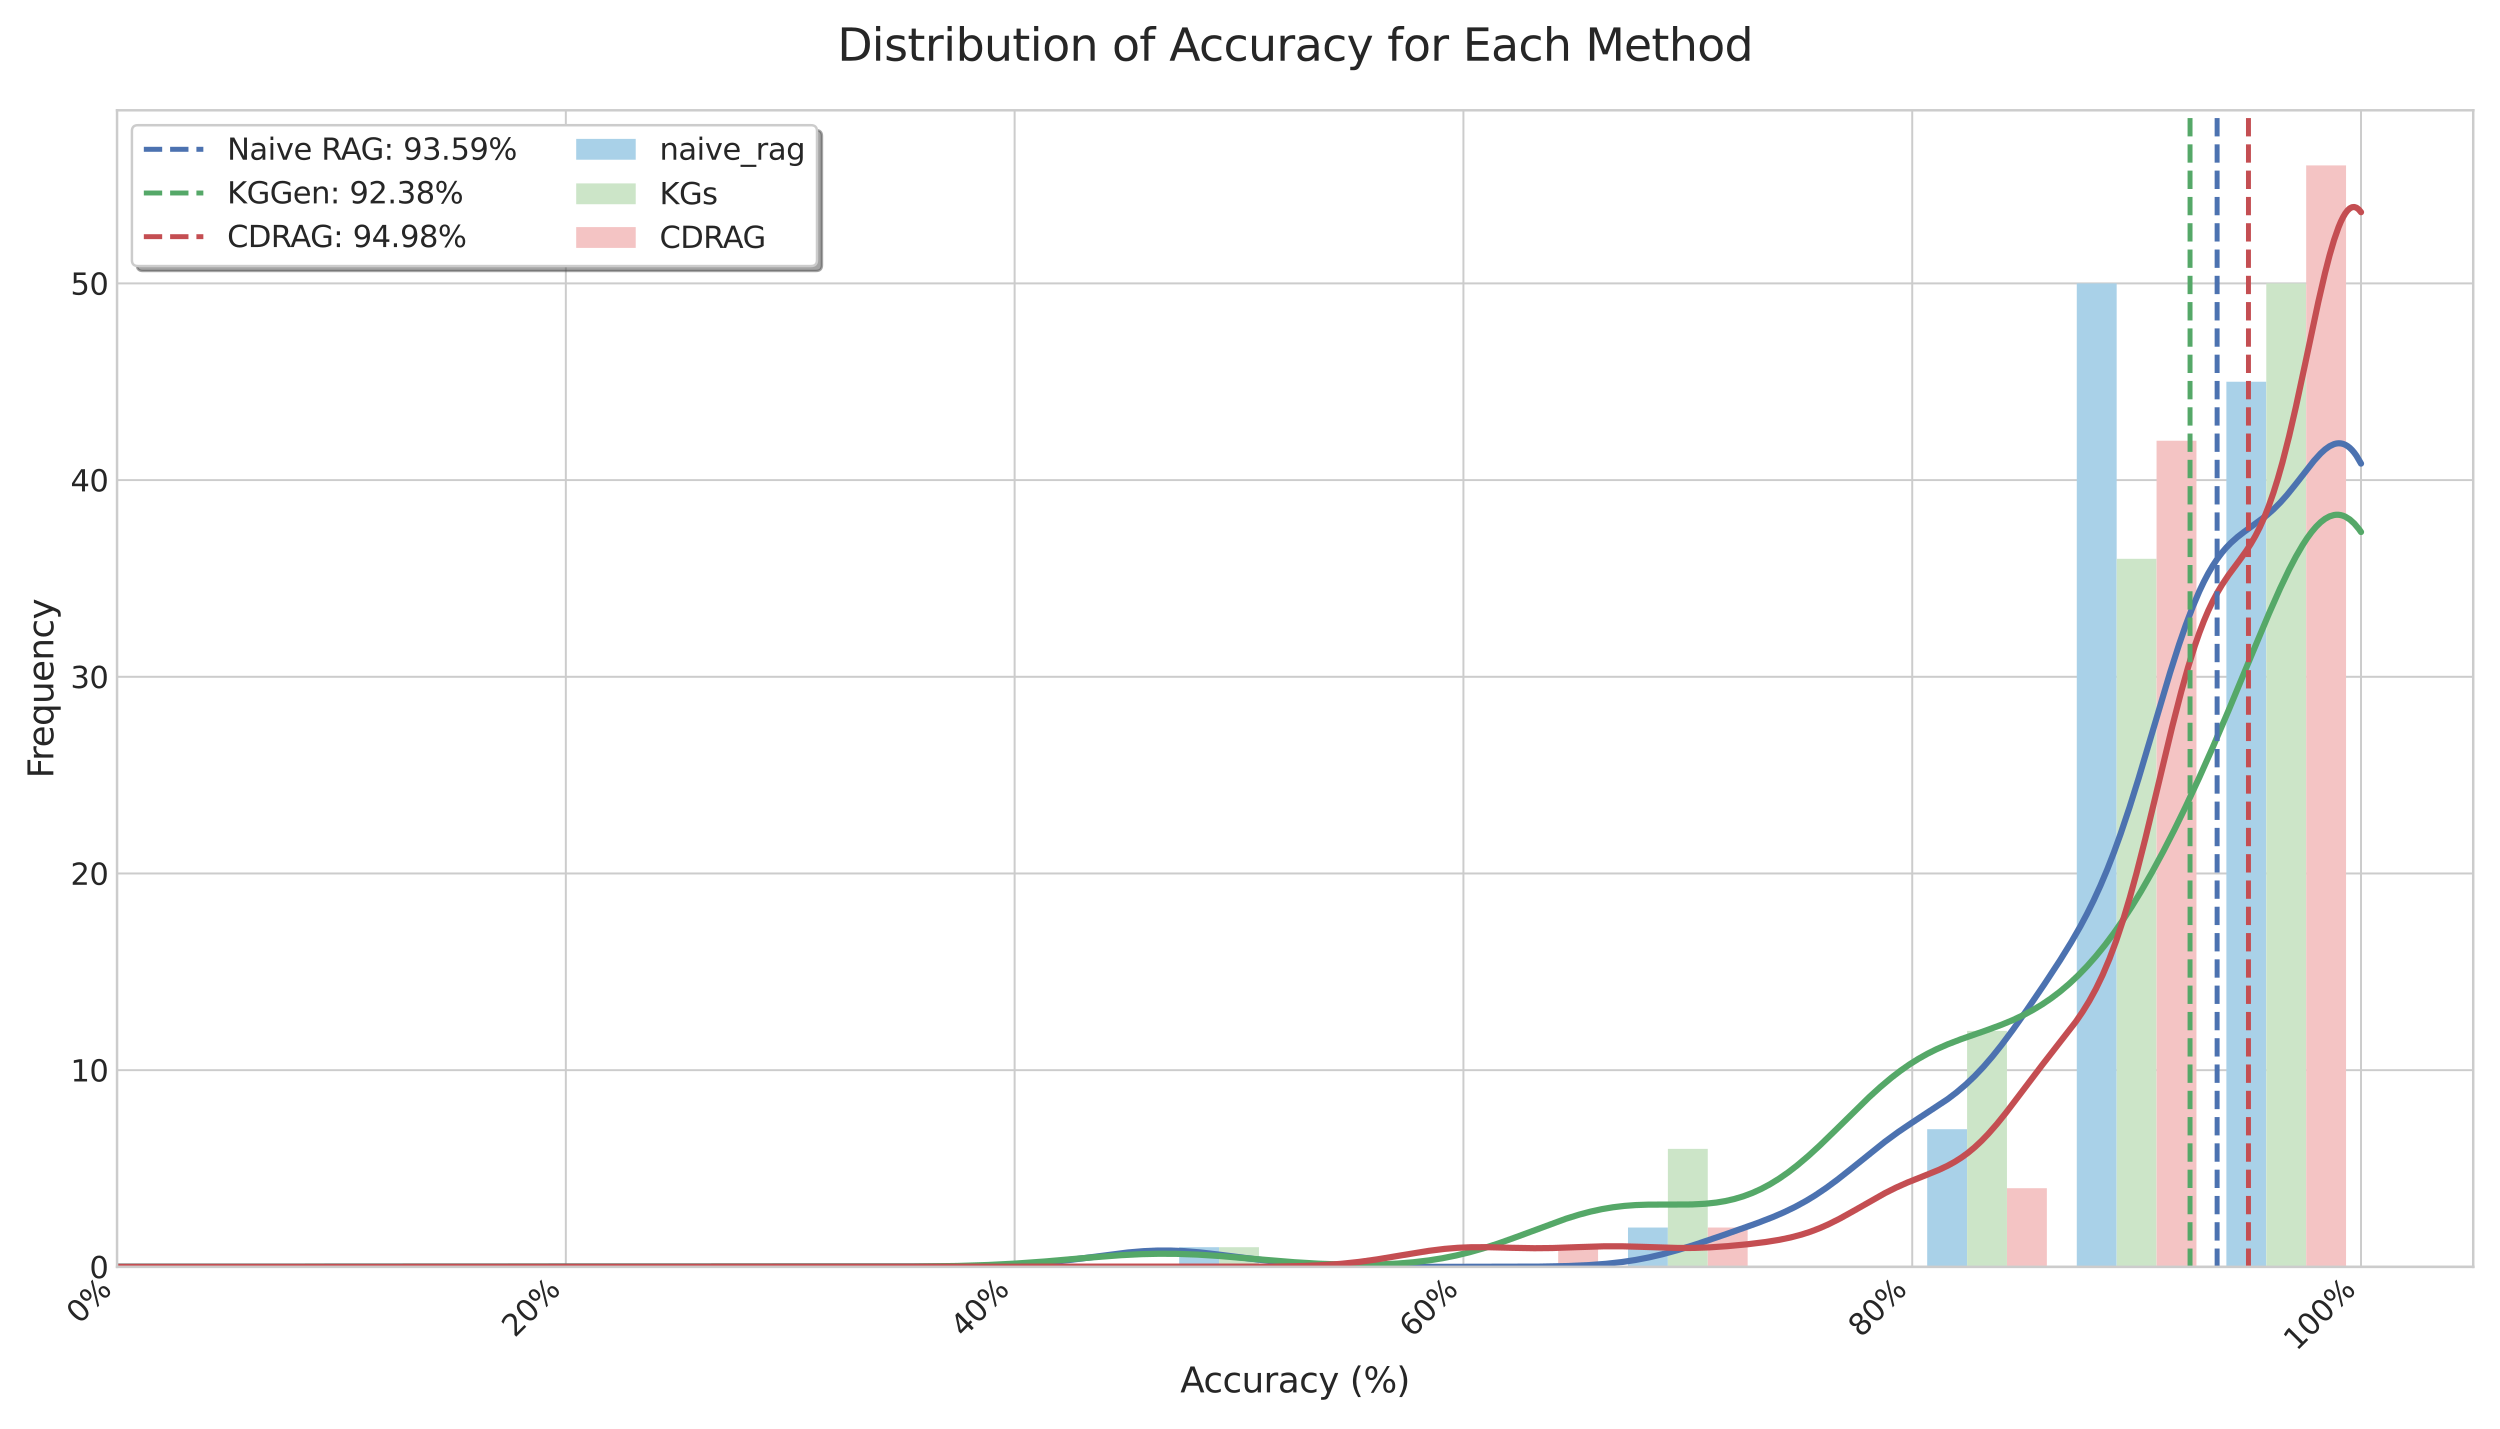 <?xml version="1.0" encoding="utf-8" standalone="no"?>
<!DOCTYPE svg PUBLIC "-//W3C//DTD SVG 1.1//EN"
  "http://www.w3.org/Graphics/SVG/1.1/DTD/svg11.dtd">
<svg xmlns:xlink="http://www.w3.org/1999/xlink" width="1008pt" height="576pt" viewBox="0 0 1008 576" xmlns="http://www.w3.org/2000/svg" version="1.1">
 <defs>
  <style type="text/css">*{stroke-linejoin: round; stroke-linecap: butt}</style>
 </defs>
 <g id="figure_1">
  <g id="patch_1">
   <path d="M 0 576 
L 1008 576 
L 1008 0 
L 0 0 
z
" style="fill: #ffffff"/>
  </g>
  <g id="axes_1">
   <g id="patch_2">
    <path d="M 47.19 510.8 
L 997.2 510.8 
L 997.2 44.48 
L 47.19 44.48 
z
" style="fill: #ffffff"/>
   </g>
   <g id="matplotlib.axis_1">
    <g id="xtick_1">
     <g id="line2d_1">
      <path d="M 47.19 510.8 
L 47.19 44.48 
" clip-path="url(#pfc19454ee9)" style="fill: none; stroke: #cccccc; stroke-width: 0.8; stroke-linecap: round"/>
     </g>
     <g id="line2d_2"/>
     <g id="text_1">
      <!-- 0% -->
      <g style="fill: #262626" transform="translate(31.964 534.209) rotate(-45) scale(0.12 -0.12)">
       <defs>
        <path id="DejaVuSans-30" d="M 2034 4250 
Q 1547 4250 1301 3770 
Q 1056 3291 1056 2328 
Q 1056 1369 1301 889 
Q 1547 409 2034 409 
Q 2525 409 2770 889 
Q 3016 1369 3016 2328 
Q 3016 3291 2770 3770 
Q 2525 4250 2034 4250 
z
M 2034 4750 
Q 2819 4750 3233 4129 
Q 3647 3509 3647 2328 
Q 3647 1150 3233 529 
Q 2819 -91 2034 -91 
Q 1250 -91 836 529 
Q 422 1150 422 2328 
Q 422 3509 836 4129 
Q 1250 4750 2034 4750 
z
" transform="scale(0.016)"/>
        <path id="DejaVuSans-25" d="M 4653 2053 
Q 4381 2053 4226 1822 
Q 4072 1591 4072 1178 
Q 4072 772 4226 539 
Q 4381 306 4653 306 
Q 4919 306 5073 539 
Q 5228 772 5228 1178 
Q 5228 1588 5073 1820 
Q 4919 2053 4653 2053 
z
M 4653 2450 
Q 5147 2450 5437 2106 
Q 5728 1763 5728 1178 
Q 5728 594 5436 251 
Q 5144 -91 4653 -91 
Q 4153 -91 3862 251 
Q 3572 594 3572 1178 
Q 3572 1766 3864 2108 
Q 4156 2450 4653 2450 
z
M 1428 4353 
Q 1159 4353 1004 4120 
Q 850 3888 850 3481 
Q 850 3069 1003 2837 
Q 1156 2606 1428 2606 
Q 1700 2606 1854 2837 
Q 2009 3069 2009 3481 
Q 2009 3884 1853 4118 
Q 1697 4353 1428 4353 
z
M 4250 4750 
L 4750 4750 
L 1831 -91 
L 1331 -91 
L 4250 4750 
z
M 1428 4750 
Q 1922 4750 2215 4408 
Q 2509 4066 2509 3481 
Q 2509 2891 2217 2550 
Q 1925 2209 1428 2209 
Q 931 2209 642 2551 
Q 353 2894 353 3481 
Q 353 4063 643 4406 
Q 934 4750 1428 4750 
z
" transform="scale(0.016)"/>
       </defs>
       <use xlink:href="#DejaVuSans-30"/>
       <use xlink:href="#DejaVuSans-25" transform="translate(63.623 0)"/>
      </g>
     </g>
    </g>
    <g id="xtick_2">
     <g id="line2d_3">
      <path d="M 228.144 510.8 
L 228.144 44.48 
" clip-path="url(#pfc19454ee9)" style="fill: none; stroke: #cccccc; stroke-width: 0.8; stroke-linecap: round"/>
     </g>
     <g id="line2d_4"/>
     <g id="text_2">
      <!-- 20% -->
      <g style="fill: #262626" transform="translate(207.52 539.607) rotate(-45) scale(0.12 -0.12)">
       <defs>
        <path id="DejaVuSans-32" d="M 1228 531 
L 3431 531 
L 3431 0 
L 469 0 
L 469 531 
Q 828 903 1448 1529 
Q 2069 2156 2228 2338 
Q 2531 2678 2651 2914 
Q 2772 3150 2772 3378 
Q 2772 3750 2511 3984 
Q 2250 4219 1831 4219 
Q 1534 4219 1204 4116 
Q 875 4013 500 3803 
L 500 4441 
Q 881 4594 1212 4672 
Q 1544 4750 1819 4750 
Q 2544 4750 2975 4387 
Q 3406 4025 3406 3419 
Q 3406 3131 3298 2873 
Q 3191 2616 2906 2266 
Q 2828 2175 2409 1742 
Q 1991 1309 1228 531 
z
" transform="scale(0.016)"/>
       </defs>
       <use xlink:href="#DejaVuSans-32"/>
       <use xlink:href="#DejaVuSans-30" transform="translate(63.623 0)"/>
       <use xlink:href="#DejaVuSans-25" transform="translate(127.246 0)"/>
      </g>
     </g>
    </g>
    <g id="xtick_3">
     <g id="line2d_5">
      <path d="M 409.099 510.8 
L 409.099 44.48 
" clip-path="url(#pfc19454ee9)" style="fill: none; stroke: #cccccc; stroke-width: 0.8; stroke-linecap: round"/>
     </g>
     <g id="line2d_6"/>
     <g id="text_3">
      <!-- 40% -->
      <g style="fill: #262626" transform="translate(388.474 539.607) rotate(-45) scale(0.12 -0.12)">
       <defs>
        <path id="DejaVuSans-34" d="M 2419 4116 
L 825 1625 
L 2419 1625 
L 2419 4116 
z
M 2253 4666 
L 3047 4666 
L 3047 1625 
L 3713 1625 
L 3713 1100 
L 3047 1100 
L 3047 0 
L 2419 0 
L 2419 1100 
L 313 1100 
L 313 1709 
L 2253 4666 
z
" transform="scale(0.016)"/>
       </defs>
       <use xlink:href="#DejaVuSans-34"/>
       <use xlink:href="#DejaVuSans-30" transform="translate(63.623 0)"/>
       <use xlink:href="#DejaVuSans-25" transform="translate(127.246 0)"/>
      </g>
     </g>
    </g>
    <g id="xtick_4">
     <g id="line2d_7">
      <path d="M 590.053 510.8 
L 590.053 44.48 
" clip-path="url(#pfc19454ee9)" style="fill: none; stroke: #cccccc; stroke-width: 0.8; stroke-linecap: round"/>
     </g>
     <g id="line2d_8"/>
     <g id="text_4">
      <!-- 60% -->
      <g style="fill: #262626" transform="translate(569.428 539.607) rotate(-45) scale(0.12 -0.12)">
       <defs>
        <path id="DejaVuSans-36" d="M 2113 2584 
Q 1688 2584 1439 2293 
Q 1191 2003 1191 1497 
Q 1191 994 1439 701 
Q 1688 409 2113 409 
Q 2538 409 2786 701 
Q 3034 994 3034 1497 
Q 3034 2003 2786 2293 
Q 2538 2584 2113 2584 
z
M 3366 4563 
L 3366 3988 
Q 3128 4100 2886 4159 
Q 2644 4219 2406 4219 
Q 1781 4219 1451 3797 
Q 1122 3375 1075 2522 
Q 1259 2794 1537 2939 
Q 1816 3084 2150 3084 
Q 2853 3084 3261 2657 
Q 3669 2231 3669 1497 
Q 3669 778 3244 343 
Q 2819 -91 2113 -91 
Q 1303 -91 875 529 
Q 447 1150 447 2328 
Q 447 3434 972 4092 
Q 1497 4750 2381 4750 
Q 2619 4750 2861 4703 
Q 3103 4656 3366 4563 
z
" transform="scale(0.016)"/>
       </defs>
       <use xlink:href="#DejaVuSans-36"/>
       <use xlink:href="#DejaVuSans-30" transform="translate(63.623 0)"/>
       <use xlink:href="#DejaVuSans-25" transform="translate(127.246 0)"/>
      </g>
     </g>
    </g>
    <g id="xtick_5">
     <g id="line2d_9">
      <path d="M 771.007 510.8 
L 771.007 44.48 
" clip-path="url(#pfc19454ee9)" style="fill: none; stroke: #cccccc; stroke-width: 0.8; stroke-linecap: round"/>
     </g>
     <g id="line2d_10"/>
     <g id="text_5">
      <!-- 80% -->
      <g style="fill: #262626" transform="translate(750.383 539.607) rotate(-45) scale(0.12 -0.12)">
       <defs>
        <path id="DejaVuSans-38" d="M 2034 2216 
Q 1584 2216 1326 1975 
Q 1069 1734 1069 1313 
Q 1069 891 1326 650 
Q 1584 409 2034 409 
Q 2484 409 2743 651 
Q 3003 894 3003 1313 
Q 3003 1734 2745 1975 
Q 2488 2216 2034 2216 
z
M 1403 2484 
Q 997 2584 770 2862 
Q 544 3141 544 3541 
Q 544 4100 942 4425 
Q 1341 4750 2034 4750 
Q 2731 4750 3128 4425 
Q 3525 4100 3525 3541 
Q 3525 3141 3298 2862 
Q 3072 2584 2669 2484 
Q 3125 2378 3379 2068 
Q 3634 1759 3634 1313 
Q 3634 634 3220 271 
Q 2806 -91 2034 -91 
Q 1263 -91 848 271 
Q 434 634 434 1313 
Q 434 1759 690 2068 
Q 947 2378 1403 2484 
z
M 1172 3481 
Q 1172 3119 1398 2916 
Q 1625 2713 2034 2713 
Q 2441 2713 2670 2916 
Q 2900 3119 2900 3481 
Q 2900 3844 2670 4047 
Q 2441 4250 2034 4250 
Q 1625 4250 1398 4047 
Q 1172 3844 1172 3481 
z
" transform="scale(0.016)"/>
       </defs>
       <use xlink:href="#DejaVuSans-38"/>
       <use xlink:href="#DejaVuSans-30" transform="translate(63.623 0)"/>
       <use xlink:href="#DejaVuSans-25" transform="translate(127.246 0)"/>
      </g>
     </g>
    </g>
    <g id="xtick_6">
     <g id="line2d_11">
      <path d="M 951.961 510.8 
L 951.961 44.48 
" clip-path="url(#pfc19454ee9)" style="fill: none; stroke: #cccccc; stroke-width: 0.8; stroke-linecap: round"/>
     </g>
     <g id="line2d_12"/>
     <g id="text_6">
      <!-- 100% -->
      <g style="fill: #262626" transform="translate(925.938 545.006) rotate(-45) scale(0.12 -0.12)">
       <defs>
        <path id="DejaVuSans-31" d="M 794 531 
L 1825 531 
L 1825 4091 
L 703 3866 
L 703 4441 
L 1819 4666 
L 2450 4666 
L 2450 531 
L 3481 531 
L 3481 0 
L 794 0 
L 794 531 
z
" transform="scale(0.016)"/>
       </defs>
       <use xlink:href="#DejaVuSans-31"/>
       <use xlink:href="#DejaVuSans-30" transform="translate(63.623 0)"/>
       <use xlink:href="#DejaVuSans-30" transform="translate(127.246 0)"/>
       <use xlink:href="#DejaVuSans-25" transform="translate(190.869 0)"/>
      </g>
     </g>
    </g>
    <g id="text_7">
     <!-- Accuracy (%) -->
     <g style="fill: #262626" transform="translate(475.898 561.409) scale(0.14 -0.14)">
      <defs>
       <path id="DejaVuSans-41" d="M 2188 4044 
L 1331 1722 
L 3047 1722 
L 2188 4044 
z
M 1831 4666 
L 2547 4666 
L 4325 0 
L 3669 0 
L 3244 1197 
L 1141 1197 
L 716 0 
L 50 0 
L 1831 4666 
z
" transform="scale(0.016)"/>
       <path id="DejaVuSans-63" d="M 3122 3366 
L 3122 2828 
Q 2878 2963 2633 3030 
Q 2388 3097 2138 3097 
Q 1578 3097 1268 2742 
Q 959 2388 959 1747 
Q 959 1106 1268 751 
Q 1578 397 2138 397 
Q 2388 397 2633 464 
Q 2878 531 3122 666 
L 3122 134 
Q 2881 22 2623 -34 
Q 2366 -91 2075 -91 
Q 1284 -91 818 406 
Q 353 903 353 1747 
Q 353 2603 823 3093 
Q 1294 3584 2113 3584 
Q 2378 3584 2631 3529 
Q 2884 3475 3122 3366 
z
" transform="scale(0.016)"/>
       <path id="DejaVuSans-75" d="M 544 1381 
L 544 3500 
L 1119 3500 
L 1119 1403 
Q 1119 906 1312 657 
Q 1506 409 1894 409 
Q 2359 409 2629 706 
Q 2900 1003 2900 1516 
L 2900 3500 
L 3475 3500 
L 3475 0 
L 2900 0 
L 2900 538 
Q 2691 219 2414 64 
Q 2138 -91 1772 -91 
Q 1169 -91 856 284 
Q 544 659 544 1381 
z
M 1991 3584 
L 1991 3584 
z
" transform="scale(0.016)"/>
       <path id="DejaVuSans-72" d="M 2631 2963 
Q 2534 3019 2420 3045 
Q 2306 3072 2169 3072 
Q 1681 3072 1420 2755 
Q 1159 2438 1159 1844 
L 1159 0 
L 581 0 
L 581 3500 
L 1159 3500 
L 1159 2956 
Q 1341 3275 1631 3429 
Q 1922 3584 2338 3584 
Q 2397 3584 2469 3576 
Q 2541 3569 2628 3553 
L 2631 2963 
z
" transform="scale(0.016)"/>
       <path id="DejaVuSans-61" d="M 2194 1759 
Q 1497 1759 1228 1600 
Q 959 1441 959 1056 
Q 959 750 1161 570 
Q 1363 391 1709 391 
Q 2188 391 2477 730 
Q 2766 1069 2766 1631 
L 2766 1759 
L 2194 1759 
z
M 3341 1997 
L 3341 0 
L 2766 0 
L 2766 531 
Q 2569 213 2275 61 
Q 1981 -91 1556 -91 
Q 1019 -91 701 211 
Q 384 513 384 1019 
Q 384 1609 779 1909 
Q 1175 2209 1959 2209 
L 2766 2209 
L 2766 2266 
Q 2766 2663 2505 2880 
Q 2244 3097 1772 3097 
Q 1472 3097 1187 3025 
Q 903 2953 641 2809 
L 641 3341 
Q 956 3463 1253 3523 
Q 1550 3584 1831 3584 
Q 2591 3584 2966 3190 
Q 3341 2797 3341 1997 
z
" transform="scale(0.016)"/>
       <path id="DejaVuSans-79" d="M 2059 -325 
Q 1816 -950 1584 -1140 
Q 1353 -1331 966 -1331 
L 506 -1331 
L 506 -850 
L 844 -850 
Q 1081 -850 1212 -737 
Q 1344 -625 1503 -206 
L 1606 56 
L 191 3500 
L 800 3500 
L 1894 763 
L 2988 3500 
L 3597 3500 
L 2059 -325 
z
" transform="scale(0.016)"/>
       <path id="DejaVuSans-20" transform="scale(0.016)"/>
       <path id="DejaVuSans-28" d="M 1984 4856 
Q 1566 4138 1362 3434 
Q 1159 2731 1159 2009 
Q 1159 1288 1364 580 
Q 1569 -128 1984 -844 
L 1484 -844 
Q 1016 -109 783 600 
Q 550 1309 550 2009 
Q 550 2706 781 3412 
Q 1013 4119 1484 4856 
L 1984 4856 
z
" transform="scale(0.016)"/>
       <path id="DejaVuSans-29" d="M 513 4856 
L 1013 4856 
Q 1481 4119 1714 3412 
Q 1947 2706 1947 2009 
Q 1947 1309 1714 600 
Q 1481 -109 1013 -844 
L 513 -844 
Q 928 -128 1133 580 
Q 1338 1288 1338 2009 
Q 1338 2731 1133 3434 
Q 928 4138 513 4856 
z
" transform="scale(0.016)"/>
      </defs>
      <use xlink:href="#DejaVuSans-41"/>
      <use xlink:href="#DejaVuSans-63" transform="translate(66.658 0)"/>
      <use xlink:href="#DejaVuSans-63" transform="translate(121.639 0)"/>
      <use xlink:href="#DejaVuSans-75" transform="translate(176.619 0)"/>
      <use xlink:href="#DejaVuSans-72" transform="translate(239.998 0)"/>
      <use xlink:href="#DejaVuSans-61" transform="translate(281.111 0)"/>
      <use xlink:href="#DejaVuSans-63" transform="translate(342.391 0)"/>
      <use xlink:href="#DejaVuSans-79" transform="translate(397.371 0)"/>
      <use xlink:href="#DejaVuSans-20" transform="translate(456.551 0)"/>
      <use xlink:href="#DejaVuSans-28" transform="translate(488.338 0)"/>
      <use xlink:href="#DejaVuSans-25" transform="translate(527.352 0)"/>
      <use xlink:href="#DejaVuSans-29" transform="translate(622.371 0)"/>
     </g>
    </g>
   </g>
   <g id="matplotlib.axis_2">
    <g id="ytick_1">
     <g id="line2d_13">
      <path d="M 47.19 510.8 
L 997.2 510.8 
" clip-path="url(#pfc19454ee9)" style="fill: none; stroke: #cccccc; stroke-width: 0.8; stroke-linecap: round"/>
     </g>
     <g id="line2d_14"/>
     <g id="text_8">
      <!-- 0 -->
      <g style="fill: #262626" transform="translate(36.055 515.359) scale(0.12 -0.12)">
       <use xlink:href="#DejaVuSans-30"/>
      </g>
     </g>
    </g>
    <g id="ytick_2">
     <g id="line2d_15">
      <path d="M 47.19 431.494 
L 997.2 431.494 
" clip-path="url(#pfc19454ee9)" style="fill: none; stroke: #cccccc; stroke-width: 0.8; stroke-linecap: round"/>
     </g>
     <g id="line2d_16"/>
     <g id="text_9">
      <!-- 10 -->
      <g style="fill: #262626" transform="translate(28.42 436.053) scale(0.12 -0.12)">
       <use xlink:href="#DejaVuSans-31"/>
       <use xlink:href="#DejaVuSans-30" transform="translate(63.623 0)"/>
      </g>
     </g>
    </g>
    <g id="ytick_3">
     <g id="line2d_17">
      <path d="M 47.19 352.188 
L 997.2 352.188 
" clip-path="url(#pfc19454ee9)" style="fill: none; stroke: #cccccc; stroke-width: 0.8; stroke-linecap: round"/>
     </g>
     <g id="line2d_18"/>
     <g id="text_10">
      <!-- 20 -->
      <g style="fill: #262626" transform="translate(28.42 356.747) scale(0.12 -0.12)">
       <use xlink:href="#DejaVuSans-32"/>
       <use xlink:href="#DejaVuSans-30" transform="translate(63.623 0)"/>
      </g>
     </g>
    </g>
    <g id="ytick_4">
     <g id="line2d_19">
      <path d="M 47.19 272.882 
L 997.2 272.882 
" clip-path="url(#pfc19454ee9)" style="fill: none; stroke: #cccccc; stroke-width: 0.8; stroke-linecap: round"/>
     </g>
     <g id="line2d_20"/>
     <g id="text_11">
      <!-- 30 -->
      <g style="fill: #262626" transform="translate(28.42 277.441) scale(0.12 -0.12)">
       <defs>
        <path id="DejaVuSans-33" d="M 2597 2516 
Q 3050 2419 3304 2112 
Q 3559 1806 3559 1356 
Q 3559 666 3084 287 
Q 2609 -91 1734 -91 
Q 1441 -91 1130 -33 
Q 819 25 488 141 
L 488 750 
Q 750 597 1062 519 
Q 1375 441 1716 441 
Q 2309 441 2620 675 
Q 2931 909 2931 1356 
Q 2931 1769 2642 2001 
Q 2353 2234 1838 2234 
L 1294 2234 
L 1294 2753 
L 1863 2753 
Q 2328 2753 2575 2939 
Q 2822 3125 2822 3475 
Q 2822 3834 2567 4026 
Q 2313 4219 1838 4219 
Q 1578 4219 1281 4162 
Q 984 4106 628 3988 
L 628 4550 
Q 988 4650 1302 4700 
Q 1616 4750 1894 4750 
Q 2613 4750 3031 4423 
Q 3450 4097 3450 3541 
Q 3450 3153 3228 2886 
Q 3006 2619 2597 2516 
z
" transform="scale(0.016)"/>
       </defs>
       <use xlink:href="#DejaVuSans-33"/>
       <use xlink:href="#DejaVuSans-30" transform="translate(63.623 0)"/>
      </g>
     </g>
    </g>
    <g id="ytick_5">
     <g id="line2d_21">
      <path d="M 47.19 193.576 
L 997.2 193.576 
" clip-path="url(#pfc19454ee9)" style="fill: none; stroke: #cccccc; stroke-width: 0.8; stroke-linecap: round"/>
     </g>
     <g id="line2d_22"/>
     <g id="text_12">
      <!-- 40 -->
      <g style="fill: #262626" transform="translate(28.42 198.135) scale(0.12 -0.12)">
       <use xlink:href="#DejaVuSans-34"/>
       <use xlink:href="#DejaVuSans-30" transform="translate(63.623 0)"/>
      </g>
     </g>
    </g>
    <g id="ytick_6">
     <g id="line2d_23">
      <path d="M 47.19 114.269 
L 997.2 114.269 
" clip-path="url(#pfc19454ee9)" style="fill: none; stroke: #cccccc; stroke-width: 0.8; stroke-linecap: round"/>
     </g>
     <g id="line2d_24"/>
     <g id="text_13">
      <!-- 50 -->
      <g style="fill: #262626" transform="translate(28.42 118.828) scale(0.12 -0.12)">
       <defs>
        <path id="DejaVuSans-35" d="M 691 4666 
L 3169 4666 
L 3169 4134 
L 1269 4134 
L 1269 2991 
Q 1406 3038 1543 3061 
Q 1681 3084 1819 3084 
Q 2600 3084 3056 2656 
Q 3513 2228 3513 1497 
Q 3513 744 3044 326 
Q 2575 -91 1722 -91 
Q 1428 -91 1123 -41 
Q 819 9 494 109 
L 494 744 
Q 775 591 1075 516 
Q 1375 441 1709 441 
Q 2250 441 2565 725 
Q 2881 1009 2881 1497 
Q 2881 1984 2565 2268 
Q 2250 2553 1709 2553 
Q 1456 2553 1204 2497 
Q 953 2441 691 2322 
L 691 4666 
z
" transform="scale(0.016)"/>
       </defs>
       <use xlink:href="#DejaVuSans-35"/>
       <use xlink:href="#DejaVuSans-30" transform="translate(63.623 0)"/>
      </g>
     </g>
    </g>
    <g id="text_14">
     <!-- Frequency -->
     <g style="fill: #262626" transform="translate(21.508 313.802) rotate(-90) scale(0.14 -0.14)">
      <defs>
       <path id="DejaVuSans-46" d="M 628 4666 
L 3309 4666 
L 3309 4134 
L 1259 4134 
L 1259 2759 
L 3109 2759 
L 3109 2228 
L 1259 2228 
L 1259 0 
L 628 0 
L 628 4666 
z
" transform="scale(0.016)"/>
       <path id="DejaVuSans-65" d="M 3597 1894 
L 3597 1613 
L 953 1613 
Q 991 1019 1311 708 
Q 1631 397 2203 397 
Q 2534 397 2845 478 
Q 3156 559 3463 722 
L 3463 178 
Q 3153 47 2828 -22 
Q 2503 -91 2169 -91 
Q 1331 -91 842 396 
Q 353 884 353 1716 
Q 353 2575 817 3079 
Q 1281 3584 2069 3584 
Q 2775 3584 3186 3129 
Q 3597 2675 3597 1894 
z
M 3022 2063 
Q 3016 2534 2758 2815 
Q 2500 3097 2075 3097 
Q 1594 3097 1305 2825 
Q 1016 2553 972 2059 
L 3022 2063 
z
" transform="scale(0.016)"/>
       <path id="DejaVuSans-71" d="M 947 1747 
Q 947 1113 1208 752 
Q 1469 391 1925 391 
Q 2381 391 2643 752 
Q 2906 1113 2906 1747 
Q 2906 2381 2643 2742 
Q 2381 3103 1925 3103 
Q 1469 3103 1208 2742 
Q 947 2381 947 1747 
z
M 2906 525 
Q 2725 213 2448 61 
Q 2172 -91 1784 -91 
Q 1150 -91 751 415 
Q 353 922 353 1747 
Q 353 2572 751 3078 
Q 1150 3584 1784 3584 
Q 2172 3584 2448 3432 
Q 2725 3281 2906 2969 
L 2906 3500 
L 3481 3500 
L 3481 -1331 
L 2906 -1331 
L 2906 525 
z
" transform="scale(0.016)"/>
       <path id="DejaVuSans-6e" d="M 3513 2113 
L 3513 0 
L 2938 0 
L 2938 2094 
Q 2938 2591 2744 2837 
Q 2550 3084 2163 3084 
Q 1697 3084 1428 2787 
Q 1159 2491 1159 1978 
L 1159 0 
L 581 0 
L 581 3500 
L 1159 3500 
L 1159 2956 
Q 1366 3272 1645 3428 
Q 1925 3584 2291 3584 
Q 2894 3584 3203 3211 
Q 3513 2838 3513 2113 
z
" transform="scale(0.016)"/>
      </defs>
      <use xlink:href="#DejaVuSans-46"/>
      <use xlink:href="#DejaVuSans-72" transform="translate(50.27 0)"/>
      <use xlink:href="#DejaVuSans-65" transform="translate(89.133 0)"/>
      <use xlink:href="#DejaVuSans-71" transform="translate(150.656 0)"/>
      <use xlink:href="#DejaVuSans-75" transform="translate(214.133 0)"/>
      <use xlink:href="#DejaVuSans-65" transform="translate(277.512 0)"/>
      <use xlink:href="#DejaVuSans-6e" transform="translate(339.035 0)"/>
      <use xlink:href="#DejaVuSans-63" transform="translate(402.414 0)"/>
      <use xlink:href="#DejaVuSans-79" transform="translate(457.395 0)"/>
     </g>
    </g>
   </g>
   <g id="patch_3">
    <path d="M 53.222 510.8 
L 69.307 510.8 
L 69.307 510.8 
L 53.222 510.8 
z
" clip-path="url(#pfc19454ee9)" style="fill: #a9d1e8"/>
   </g>
   <g id="patch_4">
    <path d="M 113.54 510.8 
L 129.625 510.8 
L 129.625 510.8 
L 113.54 510.8 
z
" clip-path="url(#pfc19454ee9)" style="fill: #a9d1e8"/>
   </g>
   <g id="patch_5">
    <path d="M 173.858 510.8 
L 189.943 510.8 
L 189.943 510.8 
L 173.858 510.8 
z
" clip-path="url(#pfc19454ee9)" style="fill: #a9d1e8"/>
   </g>
   <g id="patch_6">
    <path d="M 234.176 510.8 
L 250.261 510.8 
L 250.261 510.8 
L 234.176 510.8 
z
" clip-path="url(#pfc19454ee9)" style="fill: #a9d1e8"/>
   </g>
   <g id="patch_7">
    <path d="M 294.494 510.8 
L 310.579 510.8 
L 310.579 510.8 
L 294.494 510.8 
z
" clip-path="url(#pfc19454ee9)" style="fill: #a9d1e8"/>
   </g>
   <g id="patch_8">
    <path d="M 354.812 510.8 
L 370.897 510.8 
L 370.897 510.8 
L 354.812 510.8 
z
" clip-path="url(#pfc19454ee9)" style="fill: #a9d1e8"/>
   </g>
   <g id="patch_9">
    <path d="M 415.13 510.8 
L 431.215 510.8 
L 431.215 510.8 
L 415.13 510.8 
z
" clip-path="url(#pfc19454ee9)" style="fill: #a9d1e8"/>
   </g>
   <g id="patch_10">
    <path d="M 475.448 510.8 
L 491.533 510.8 
L 491.533 502.87 
L 475.448 502.87 
z
" clip-path="url(#pfc19454ee9)" style="fill: #a9d1e8"/>
   </g>
   <g id="patch_11">
    <path d="M 535.767 510.8 
L 551.851 510.8 
L 551.851 510.8 
L 535.767 510.8 
z
" clip-path="url(#pfc19454ee9)" style="fill: #a9d1e8"/>
   </g>
   <g id="patch_12">
    <path d="M 596.085 510.8 
L 612.169 510.8 
L 612.169 510.8 
L 596.085 510.8 
z
" clip-path="url(#pfc19454ee9)" style="fill: #a9d1e8"/>
   </g>
   <g id="patch_13">
    <path d="M 656.403 510.8 
L 672.488 510.8 
L 672.488 494.939 
L 656.403 494.939 
z
" clip-path="url(#pfc19454ee9)" style="fill: #a9d1e8"/>
   </g>
   <g id="patch_14">
    <path d="M 716.721 510.8 
L 732.806 510.8 
L 732.806 510.8 
L 716.721 510.8 
z
" clip-path="url(#pfc19454ee9)" style="fill: #a9d1e8"/>
   </g>
   <g id="patch_15">
    <path d="M 777.039 510.8 
L 793.124 510.8 
L 793.124 455.286 
L 777.039 455.286 
z
" clip-path="url(#pfc19454ee9)" style="fill: #a9d1e8"/>
   </g>
   <g id="patch_16">
    <path d="M 837.357 510.8 
L 853.442 510.8 
L 853.442 114.269 
L 837.357 114.269 
z
" clip-path="url(#pfc19454ee9)" style="fill: #a9d1e8"/>
   </g>
   <g id="patch_17">
    <path d="M 897.675 510.8 
L 913.76 510.8 
L 913.76 153.922 
L 897.675 153.922 
z
" clip-path="url(#pfc19454ee9)" style="fill: #a9d1e8"/>
   </g>
   <g id="patch_18">
    <path d="M 69.307 510.8 
L 85.391 510.8 
L 85.391 510.8 
L 69.307 510.8 
z
" clip-path="url(#pfc19454ee9)" style="fill: #cce5c8"/>
   </g>
   <g id="patch_19">
    <path d="M 129.625 510.8 
L 145.71 510.8 
L 145.71 510.8 
L 129.625 510.8 
z
" clip-path="url(#pfc19454ee9)" style="fill: #cce5c8"/>
   </g>
   <g id="patch_20">
    <path d="M 189.943 510.8 
L 206.028 510.8 
L 206.028 510.8 
L 189.943 510.8 
z
" clip-path="url(#pfc19454ee9)" style="fill: #cce5c8"/>
   </g>
   <g id="patch_21">
    <path d="M 250.261 510.8 
L 266.346 510.8 
L 266.346 510.8 
L 250.261 510.8 
z
" clip-path="url(#pfc19454ee9)" style="fill: #cce5c8"/>
   </g>
   <g id="patch_22">
    <path d="M 310.579 510.8 
L 326.664 510.8 
L 326.664 510.8 
L 310.579 510.8 
z
" clip-path="url(#pfc19454ee9)" style="fill: #cce5c8"/>
   </g>
   <g id="patch_23">
    <path d="M 370.897 510.8 
L 386.982 510.8 
L 386.982 510.8 
L 370.897 510.8 
z
" clip-path="url(#pfc19454ee9)" style="fill: #cce5c8"/>
   </g>
   <g id="patch_24">
    <path d="M 431.215 510.8 
L 447.3 510.8 
L 447.3 510.8 
L 431.215 510.8 
z
" clip-path="url(#pfc19454ee9)" style="fill: #cce5c8"/>
   </g>
   <g id="patch_25">
    <path d="M 491.533 510.8 
L 507.618 510.8 
L 507.618 502.87 
L 491.533 502.87 
z
" clip-path="url(#pfc19454ee9)" style="fill: #cce5c8"/>
   </g>
   <g id="patch_26">
    <path d="M 551.851 510.8 
L 567.936 510.8 
L 567.936 510.8 
L 551.851 510.8 
z
" clip-path="url(#pfc19454ee9)" style="fill: #cce5c8"/>
   </g>
   <g id="patch_27">
    <path d="M 612.169 510.8 
L 628.254 510.8 
L 628.254 510.8 
L 612.169 510.8 
z
" clip-path="url(#pfc19454ee9)" style="fill: #cce5c8"/>
   </g>
   <g id="patch_28">
    <path d="M 672.488 510.8 
L 688.572 510.8 
L 688.572 463.216 
L 672.488 463.216 
z
" clip-path="url(#pfc19454ee9)" style="fill: #cce5c8"/>
   </g>
   <g id="patch_29">
    <path d="M 732.806 510.8 
L 748.891 510.8 
L 748.891 510.8 
L 732.806 510.8 
z
" clip-path="url(#pfc19454ee9)" style="fill: #cce5c8"/>
   </g>
   <g id="patch_30">
    <path d="M 793.124 510.8 
L 809.209 510.8 
L 809.209 415.633 
L 793.124 415.633 
z
" clip-path="url(#pfc19454ee9)" style="fill: #cce5c8"/>
   </g>
   <g id="patch_31">
    <path d="M 853.442 510.8 
L 869.527 510.8 
L 869.527 225.298 
L 853.442 225.298 
z
" clip-path="url(#pfc19454ee9)" style="fill: #cce5c8"/>
   </g>
   <g id="patch_32">
    <path d="M 913.76 510.8 
L 929.845 510.8 
L 929.845 114.269 
L 913.76 114.269 
z
" clip-path="url(#pfc19454ee9)" style="fill: #cce5c8"/>
   </g>
   <g id="patch_33">
    <path d="M 85.391 510.8 
L 101.476 510.8 
L 101.476 510.8 
L 85.391 510.8 
z
" clip-path="url(#pfc19454ee9)" style="fill: #f4c4c4"/>
   </g>
   <g id="patch_34">
    <path d="M 145.71 510.8 
L 161.794 510.8 
L 161.794 510.8 
L 145.71 510.8 
z
" clip-path="url(#pfc19454ee9)" style="fill: #f4c4c4"/>
   </g>
   <g id="patch_35">
    <path d="M 206.028 510.8 
L 222.112 510.8 
L 222.112 510.8 
L 206.028 510.8 
z
" clip-path="url(#pfc19454ee9)" style="fill: #f4c4c4"/>
   </g>
   <g id="patch_36">
    <path d="M 266.346 510.8 
L 282.431 510.8 
L 282.431 510.8 
L 266.346 510.8 
z
" clip-path="url(#pfc19454ee9)" style="fill: #f4c4c4"/>
   </g>
   <g id="patch_37">
    <path d="M 326.664 510.8 
L 342.749 510.8 
L 342.749 510.8 
L 326.664 510.8 
z
" clip-path="url(#pfc19454ee9)" style="fill: #f4c4c4"/>
   </g>
   <g id="patch_38">
    <path d="M 386.982 510.8 
L 403.067 510.8 
L 403.067 510.8 
L 386.982 510.8 
z
" clip-path="url(#pfc19454ee9)" style="fill: #f4c4c4"/>
   </g>
   <g id="patch_39">
    <path d="M 447.3 510.8 
L 463.385 510.8 
L 463.385 510.8 
L 447.3 510.8 
z
" clip-path="url(#pfc19454ee9)" style="fill: #f4c4c4"/>
   </g>
   <g id="patch_40">
    <path d="M 507.618 510.8 
L 523.703 510.8 
L 523.703 510.8 
L 507.618 510.8 
z
" clip-path="url(#pfc19454ee9)" style="fill: #f4c4c4"/>
   </g>
   <g id="patch_41">
    <path d="M 567.936 510.8 
L 584.021 510.8 
L 584.021 510.8 
L 567.936 510.8 
z
" clip-path="url(#pfc19454ee9)" style="fill: #f4c4c4"/>
   </g>
   <g id="patch_42">
    <path d="M 628.254 510.8 
L 644.339 510.8 
L 644.339 502.87 
L 628.254 502.87 
z
" clip-path="url(#pfc19454ee9)" style="fill: #f4c4c4"/>
   </g>
   <g id="patch_43">
    <path d="M 688.572 510.8 
L 704.657 510.8 
L 704.657 494.939 
L 688.572 494.939 
z
" clip-path="url(#pfc19454ee9)" style="fill: #f4c4c4"/>
   </g>
   <g id="patch_44">
    <path d="M 748.891 510.8 
L 764.975 510.8 
L 764.975 510.8 
L 748.891 510.8 
z
" clip-path="url(#pfc19454ee9)" style="fill: #f4c4c4"/>
   </g>
   <g id="patch_45">
    <path d="M 809.209 510.8 
L 825.293 510.8 
L 825.293 479.078 
L 809.209 479.078 
z
" clip-path="url(#pfc19454ee9)" style="fill: #f4c4c4"/>
   </g>
   <g id="patch_46">
    <path d="M 869.527 510.8 
L 885.612 510.8 
L 885.612 177.714 
L 869.527 177.714 
z
" clip-path="url(#pfc19454ee9)" style="fill: #f4c4c4"/>
   </g>
   <g id="patch_47">
    <path d="M 929.845 510.8 
L 945.93 510.8 
L 945.93 66.686 
L 929.845 66.686 
z
" clip-path="url(#pfc19454ee9)" style="fill: #f4c4c4"/>
   </g>
   <g id="line2d_25">
    <path d="M 47.19 510.8 
L 385.913 510.698 
L 399.498 510.446 
L 409.461 510.032 
L 417.612 509.476 
L 425.763 508.691 
L 434.82 507.578 
L 454.745 505.001 
L 461.084 504.472 
L 466.519 504.235 
L 471.953 504.226 
L 477.387 504.446 
L 483.726 504.959 
L 490.972 505.798 
L 517.236 509.115 
L 525.388 509.784 
L 533.539 510.234 
L 543.501 510.551 
L 557.086 510.733 
L 582.445 510.796 
L 620.484 510.698 
L 632.257 510.465 
L 640.409 510.108 
L 647.654 509.565 
L 653.994 508.851 
L 659.428 508.025 
L 664.862 506.978 
L 670.296 505.709 
L 676.636 503.969 
L 683.881 501.709 
L 694.749 498.026 
L 708.334 493.221 
L 714.674 490.773 
L 719.202 488.83 
L 723.731 486.651 
L 728.259 484.18 
L 731.882 481.97 
L 736.41 478.915 
L 740.939 475.569 
L 746.373 471.274 
L 759.958 460.38 
L 765.392 456.399 
L 770.826 452.719 
L 785.317 443.163 
L 788.94 440.399 
L 792.562 437.324 
L 796.185 433.884 
L 799.808 430.056 
L 803.43 425.848 
L 807.053 421.296 
L 811.581 415.215 
L 817.016 407.521 
L 824.261 396.878 
L 830.601 387.212 
L 835.129 379.887 
L 838.752 373.579 
L 841.469 368.482 
L 844.186 362.995 
L 846.903 357.058 
L 849.62 350.622 
L 852.337 343.657 
L 855.054 336.158 
L 858.677 325.37 
L 862.299 313.81 
L 867.733 295.541 
L 874.979 271.185 
L 878.602 259.846 
L 881.319 251.995 
L 884.036 244.833 
L 886.753 238.441 
L 888.564 234.631 
L 890.375 231.185 
L 892.187 228.098 
L 893.998 225.355 
L 895.809 222.934 
L 897.621 220.804 
L 899.432 218.931 
L 902.149 216.509 
L 904.866 214.415 
L 913.923 207.782 
L 916.64 205.391 
L 919.357 202.673 
L 922.074 199.623 
L 925.697 195.131 
L 932.942 185.844 
L 935.659 182.855 
L 937.471 181.204 
L 939.282 179.916 
L 941.093 179.066 
L 941.999 178.83 
L 942.905 178.73 
L 943.81 178.775 
L 944.716 178.975 
L 945.622 179.336 
L 946.527 179.865 
L 947.433 180.57 
L 948.339 181.457 
L 949.244 182.531 
L 950.15 183.796 
L 951.961 186.919 
L 951.961 186.919 
" clip-path="url(#pfc19454ee9)" style="fill: none; stroke: #4c72b0; stroke-width: 2.5; stroke-linecap: round"/>
   </g>
   <g id="line2d_26">
    <path d="M 47.19 510.8 
L 368.705 510.694 
L 385.913 510.439 
L 398.593 510.034 
L 409.461 509.475 
L 421.235 508.636 
L 440.254 506.986 
L 452.028 506.088 
L 460.179 505.677 
L 467.424 505.513 
L 474.67 505.56 
L 482.821 505.856 
L 491.877 506.436 
L 505.463 507.58 
L 521.765 508.918 
L 531.727 509.517 
L 540.784 509.846 
L 548.935 509.933 
L 556.181 509.812 
L 563.426 509.47 
L 569.766 508.952 
L 576.105 508.195 
L 581.539 507.329 
L 586.974 506.244 
L 592.408 504.933 
L 597.842 503.399 
L 604.181 501.353 
L 611.427 498.753 
L 631.352 491.404 
L 636.786 489.719 
L 641.314 488.519 
L 645.843 487.532 
L 650.371 486.769 
L 654.899 486.228 
L 659.428 485.889 
L 664.862 485.701 
L 673.013 485.686 
L 682.07 485.636 
L 687.504 485.358 
L 692.032 484.872 
L 695.655 484.268 
L 699.278 483.438 
L 702.9 482.358 
L 706.523 481.004 
L 710.146 479.362 
L 713.768 477.424 
L 717.391 475.19 
L 721.014 472.668 
L 724.636 469.875 
L 729.165 466.043 
L 733.693 461.899 
L 740.033 455.74 
L 753.618 442.394 
L 758.147 438.28 
L 762.675 434.478 
L 766.298 431.699 
L 769.92 429.17 
L 773.543 426.894 
L 777.166 424.862 
L 780.788 423.056 
L 785.317 421.067 
L 790.751 418.977 
L 800.713 415.501 
L 807.053 413.164 
L 811.581 411.281 
L 816.11 409.137 
L 819.733 407.189 
L 823.355 405.002 
L 826.978 402.549 
L 830.601 399.805 
L 834.223 396.748 
L 837.846 393.358 
L 841.469 389.619 
L 845.092 385.518 
L 848.714 381.047 
L 852.337 376.204 
L 855.96 370.99 
L 859.582 365.413 
L 863.205 359.484 
L 867.733 351.603 
L 872.262 343.228 
L 876.79 334.394 
L 881.319 325.13 
L 886.753 313.485 
L 892.187 301.308 
L 898.526 286.518 
L 907.583 264.714 
L 914.829 247.438 
L 919.357 237.217 
L 922.98 229.641 
L 925.697 224.444 
L 928.414 219.768 
L 930.225 216.988 
L 932.037 214.511 
L 933.848 212.367 
L 935.659 210.583 
L 937.471 209.185 
L 939.282 208.2 
L 941.093 207.651 
L 941.999 207.547 
L 942.905 207.56 
L 943.81 207.691 
L 944.716 207.944 
L 945.622 208.32 
L 947.433 209.446 
L 949.244 211.082 
L 951.056 213.234 
L 951.961 214.505 
L 951.961 214.505 
" clip-path="url(#pfc19454ee9)" style="fill: none; stroke: #55a868; stroke-width: 2.5; stroke-linecap: round"/>
   </g>
   <g id="line2d_27">
    <path d="M 47.19 510.8 
L 513.614 510.699 
L 525.388 510.458 
L 533.539 510.096 
L 540.784 509.565 
L 548.029 508.793 
L 555.275 507.779 
L 565.237 506.112 
L 576.105 504.338 
L 582.445 503.551 
L 587.879 503.104 
L 593.313 502.881 
L 599.653 502.865 
L 609.615 503.117 
L 618.672 503.282 
L 625.918 503.206 
L 635.88 502.851 
L 646.748 502.507 
L 653.994 502.503 
L 662.145 502.728 
L 676.636 503.186 
L 682.975 503.162 
L 689.315 502.933 
L 696.56 502.445 
L 704.712 501.671 
L 711.957 500.775 
L 717.391 499.898 
L 721.919 498.958 
L 726.448 497.762 
L 730.071 496.586 
L 733.693 495.197 
L 737.316 493.596 
L 741.844 491.324 
L 747.278 488.302 
L 759.958 481.104 
L 764.486 478.841 
L 769.015 476.822 
L 775.354 474.288 
L 781.694 471.716 
L 785.317 470.005 
L 788.034 468.516 
L 790.751 466.804 
L 793.468 464.835 
L 796.185 462.585 
L 798.902 460.049 
L 801.619 457.235 
L 805.242 453.091 
L 808.864 448.589 
L 814.299 441.437 
L 823.355 429.473 
L 836.94 411.997 
L 839.657 408.025 
L 842.374 403.627 
L 845.092 398.672 
L 847.809 393.036 
L 850.526 386.615 
L 853.243 379.337 
L 855.96 371.168 
L 858.677 362.122 
L 861.394 352.264 
L 865.016 338.071 
L 869.545 319.246 
L 875.885 292.806 
L 879.507 278.742 
L 882.224 269.098 
L 884.941 260.412 
L 886.753 255.203 
L 888.564 250.472 
L 890.375 246.213 
L 892.187 242.402 
L 893.998 239.002 
L 895.809 235.958 
L 898.526 231.905 
L 903.055 225.803 
L 905.772 221.997 
L 907.583 219.188 
L 909.395 216.051 
L 911.206 212.499 
L 913.017 208.457 
L 914.829 203.866 
L 916.64 198.687 
L 918.451 192.9 
L 920.263 186.508 
L 922.98 175.85 
L 925.697 164.09 
L 929.32 147.251 
L 934.754 121.694 
L 937.471 109.972 
L 939.282 102.95 
L 941.093 96.768 
L 942.905 91.591 
L 943.81 89.428 
L 944.716 87.574 
L 945.622 86.044 
L 946.527 84.855 
L 947.433 84.02 
L 948.339 83.552 
L 949.244 83.463 
L 950.15 83.762 
L 951.056 84.456 
L 951.961 85.553 
L 951.961 85.553 
" clip-path="url(#pfc19454ee9)" style="fill: none; stroke: #c44e52; stroke-width: 2.5; stroke-linecap: round"/>
   </g>
   <g id="line2d_28">
    <path d="M 893.941 510.8 
L 893.941 44.48 
" clip-path="url(#pfc19454ee9)" style="fill: none; stroke-dasharray: 7.4,3.2; stroke-dashoffset: 0; stroke: #4c72b0; stroke-width: 2"/>
   </g>
   <g id="line2d_29">
    <path d="M 883.026 510.8 
L 883.026 44.48 
" clip-path="url(#pfc19454ee9)" style="fill: none; stroke-dasharray: 7.4,3.2; stroke-dashoffset: 0; stroke: #55a868; stroke-width: 2"/>
   </g>
   <g id="line2d_30">
    <path d="M 906.579 510.8 
L 906.579 44.48 
" clip-path="url(#pfc19454ee9)" style="fill: none; stroke-dasharray: 7.4,3.2; stroke-dashoffset: 0; stroke: #c44e52; stroke-width: 2"/>
   </g>
   <g id="patch_48">
    <path d="M 47.19 510.8 
L 47.19 44.48 
" style="fill: none; stroke: #cccccc; stroke-linejoin: miter; stroke-linecap: square"/>
   </g>
   <g id="patch_49">
    <path d="M 997.2 510.8 
L 997.2 44.48 
" style="fill: none; stroke: #cccccc; stroke-linejoin: miter; stroke-linecap: square"/>
   </g>
   <g id="patch_50">
    <path d="M 47.19 510.8 
L 997.2 510.8 
" style="fill: none; stroke: #cccccc; stroke-linejoin: miter; stroke-linecap: square"/>
   </g>
   <g id="patch_51">
    <path d="M 47.19 44.48 
L 997.2 44.48 
" style="fill: none; stroke: #cccccc; stroke-linejoin: miter; stroke-linecap: square"/>
   </g>
   <g id="text_15">
    <!-- Distribution of Accuracy for Each Method -->
    <g style="fill: #262626" transform="translate(337.639 24.48) scale(0.18 -0.18)">
     <defs>
      <path id="DejaVuSans-44" d="M 1259 4147 
L 1259 519 
L 2022 519 
Q 2988 519 3436 956 
Q 3884 1394 3884 2338 
Q 3884 3275 3436 3711 
Q 2988 4147 2022 4147 
L 1259 4147 
z
M 628 4666 
L 1925 4666 
Q 3281 4666 3915 4102 
Q 4550 3538 4550 2338 
Q 4550 1131 3912 565 
Q 3275 0 1925 0 
L 628 0 
L 628 4666 
z
" transform="scale(0.016)"/>
      <path id="DejaVuSans-69" d="M 603 3500 
L 1178 3500 
L 1178 0 
L 603 0 
L 603 3500 
z
M 603 4863 
L 1178 4863 
L 1178 4134 
L 603 4134 
L 603 4863 
z
" transform="scale(0.016)"/>
      <path id="DejaVuSans-73" d="M 2834 3397 
L 2834 2853 
Q 2591 2978 2328 3040 
Q 2066 3103 1784 3103 
Q 1356 3103 1142 2972 
Q 928 2841 928 2578 
Q 928 2378 1081 2264 
Q 1234 2150 1697 2047 
L 1894 2003 
Q 2506 1872 2764 1633 
Q 3022 1394 3022 966 
Q 3022 478 2636 193 
Q 2250 -91 1575 -91 
Q 1294 -91 989 -36 
Q 684 19 347 128 
L 347 722 
Q 666 556 975 473 
Q 1284 391 1588 391 
Q 1994 391 2212 530 
Q 2431 669 2431 922 
Q 2431 1156 2273 1281 
Q 2116 1406 1581 1522 
L 1381 1569 
Q 847 1681 609 1914 
Q 372 2147 372 2553 
Q 372 3047 722 3315 
Q 1072 3584 1716 3584 
Q 2034 3584 2315 3537 
Q 2597 3491 2834 3397 
z
" transform="scale(0.016)"/>
      <path id="DejaVuSans-74" d="M 1172 4494 
L 1172 3500 
L 2356 3500 
L 2356 3053 
L 1172 3053 
L 1172 1153 
Q 1172 725 1289 603 
Q 1406 481 1766 481 
L 2356 481 
L 2356 0 
L 1766 0 
Q 1100 0 847 248 
Q 594 497 594 1153 
L 594 3053 
L 172 3053 
L 172 3500 
L 594 3500 
L 594 4494 
L 1172 4494 
z
" transform="scale(0.016)"/>
      <path id="DejaVuSans-62" d="M 3116 1747 
Q 3116 2381 2855 2742 
Q 2594 3103 2138 3103 
Q 1681 3103 1420 2742 
Q 1159 2381 1159 1747 
Q 1159 1113 1420 752 
Q 1681 391 2138 391 
Q 2594 391 2855 752 
Q 3116 1113 3116 1747 
z
M 1159 2969 
Q 1341 3281 1617 3432 
Q 1894 3584 2278 3584 
Q 2916 3584 3314 3078 
Q 3713 2572 3713 1747 
Q 3713 922 3314 415 
Q 2916 -91 2278 -91 
Q 1894 -91 1617 61 
Q 1341 213 1159 525 
L 1159 0 
L 581 0 
L 581 4863 
L 1159 4863 
L 1159 2969 
z
" transform="scale(0.016)"/>
      <path id="DejaVuSans-6f" d="M 1959 3097 
Q 1497 3097 1228 2736 
Q 959 2375 959 1747 
Q 959 1119 1226 758 
Q 1494 397 1959 397 
Q 2419 397 2687 759 
Q 2956 1122 2956 1747 
Q 2956 2369 2687 2733 
Q 2419 3097 1959 3097 
z
M 1959 3584 
Q 2709 3584 3137 3096 
Q 3566 2609 3566 1747 
Q 3566 888 3137 398 
Q 2709 -91 1959 -91 
Q 1206 -91 779 398 
Q 353 888 353 1747 
Q 353 2609 779 3096 
Q 1206 3584 1959 3584 
z
" transform="scale(0.016)"/>
      <path id="DejaVuSans-66" d="M 2375 4863 
L 2375 4384 
L 1825 4384 
Q 1516 4384 1395 4259 
Q 1275 4134 1275 3809 
L 1275 3500 
L 2222 3500 
L 2222 3053 
L 1275 3053 
L 1275 0 
L 697 0 
L 697 3053 
L 147 3053 
L 147 3500 
L 697 3500 
L 697 3744 
Q 697 4328 969 4595 
Q 1241 4863 1831 4863 
L 2375 4863 
z
" transform="scale(0.016)"/>
      <path id="DejaVuSans-45" d="M 628 4666 
L 3578 4666 
L 3578 4134 
L 1259 4134 
L 1259 2753 
L 3481 2753 
L 3481 2222 
L 1259 2222 
L 1259 531 
L 3634 531 
L 3634 0 
L 628 0 
L 628 4666 
z
" transform="scale(0.016)"/>
      <path id="DejaVuSans-68" d="M 3513 2113 
L 3513 0 
L 2938 0 
L 2938 2094 
Q 2938 2591 2744 2837 
Q 2550 3084 2163 3084 
Q 1697 3084 1428 2787 
Q 1159 2491 1159 1978 
L 1159 0 
L 581 0 
L 581 4863 
L 1159 4863 
L 1159 2956 
Q 1366 3272 1645 3428 
Q 1925 3584 2291 3584 
Q 2894 3584 3203 3211 
Q 3513 2838 3513 2113 
z
" transform="scale(0.016)"/>
      <path id="DejaVuSans-4d" d="M 628 4666 
L 1569 4666 
L 2759 1491 
L 3956 4666 
L 4897 4666 
L 4897 0 
L 4281 0 
L 4281 4097 
L 3078 897 
L 2444 897 
L 1241 4097 
L 1241 0 
L 628 0 
L 628 4666 
z
" transform="scale(0.016)"/>
      <path id="DejaVuSans-64" d="M 2906 2969 
L 2906 4863 
L 3481 4863 
L 3481 0 
L 2906 0 
L 2906 525 
Q 2725 213 2448 61 
Q 2172 -91 1784 -91 
Q 1150 -91 751 415 
Q 353 922 353 1747 
Q 353 2572 751 3078 
Q 1150 3584 1784 3584 
Q 2172 3584 2448 3432 
Q 2725 3281 2906 2969 
z
M 947 1747 
Q 947 1113 1208 752 
Q 1469 391 1925 391 
Q 2381 391 2643 752 
Q 2906 1113 2906 1747 
Q 2906 2381 2643 2742 
Q 2381 3103 1925 3103 
Q 1469 3103 1208 2742 
Q 947 2381 947 1747 
z
" transform="scale(0.016)"/>
     </defs>
     <use xlink:href="#DejaVuSans-44"/>
     <use xlink:href="#DejaVuSans-69" transform="translate(77.002 0)"/>
     <use xlink:href="#DejaVuSans-73" transform="translate(104.785 0)"/>
     <use xlink:href="#DejaVuSans-74" transform="translate(156.885 0)"/>
     <use xlink:href="#DejaVuSans-72" transform="translate(196.094 0)"/>
     <use xlink:href="#DejaVuSans-69" transform="translate(237.207 0)"/>
     <use xlink:href="#DejaVuSans-62" transform="translate(264.99 0)"/>
     <use xlink:href="#DejaVuSans-75" transform="translate(328.467 0)"/>
     <use xlink:href="#DejaVuSans-74" transform="translate(391.846 0)"/>
     <use xlink:href="#DejaVuSans-69" transform="translate(431.055 0)"/>
     <use xlink:href="#DejaVuSans-6f" transform="translate(458.838 0)"/>
     <use xlink:href="#DejaVuSans-6e" transform="translate(520.02 0)"/>
     <use xlink:href="#DejaVuSans-20" transform="translate(583.398 0)"/>
     <use xlink:href="#DejaVuSans-6f" transform="translate(615.186 0)"/>
     <use xlink:href="#DejaVuSans-66" transform="translate(676.367 0)"/>
     <use xlink:href="#DejaVuSans-20" transform="translate(711.572 0)"/>
     <use xlink:href="#DejaVuSans-41" transform="translate(743.359 0)"/>
     <use xlink:href="#DejaVuSans-63" transform="translate(810.018 0)"/>
     <use xlink:href="#DejaVuSans-63" transform="translate(864.998 0)"/>
     <use xlink:href="#DejaVuSans-75" transform="translate(919.979 0)"/>
     <use xlink:href="#DejaVuSans-72" transform="translate(983.357 0)"/>
     <use xlink:href="#DejaVuSans-61" transform="translate(1024.471 0)"/>
     <use xlink:href="#DejaVuSans-63" transform="translate(1085.75 0)"/>
     <use xlink:href="#DejaVuSans-79" transform="translate(1140.73 0)"/>
     <use xlink:href="#DejaVuSans-20" transform="translate(1199.91 0)"/>
     <use xlink:href="#DejaVuSans-66" transform="translate(1231.697 0)"/>
     <use xlink:href="#DejaVuSans-6f" transform="translate(1266.902 0)"/>
     <use xlink:href="#DejaVuSans-72" transform="translate(1328.084 0)"/>
     <use xlink:href="#DejaVuSans-20" transform="translate(1369.197 0)"/>
     <use xlink:href="#DejaVuSans-45" transform="translate(1400.984 0)"/>
     <use xlink:href="#DejaVuSans-61" transform="translate(1464.168 0)"/>
     <use xlink:href="#DejaVuSans-63" transform="translate(1525.447 0)"/>
     <use xlink:href="#DejaVuSans-68" transform="translate(1580.428 0)"/>
     <use xlink:href="#DejaVuSans-20" transform="translate(1643.807 0)"/>
     <use xlink:href="#DejaVuSans-4d" transform="translate(1675.594 0)"/>
     <use xlink:href="#DejaVuSans-65" transform="translate(1761.873 0)"/>
     <use xlink:href="#DejaVuSans-74" transform="translate(1823.396 0)"/>
     <use xlink:href="#DejaVuSans-68" transform="translate(1862.605 0)"/>
     <use xlink:href="#DejaVuSans-6f" transform="translate(1925.984 0)"/>
     <use xlink:href="#DejaVuSans-64" transform="translate(1987.166 0)"/>
    </g>
   </g>
   <g id="legend_1">
    <g id="patch_52">
     <path d="M 57.59 109.255 
L 329.006 109.255 
Q 331.406 109.255 331.406 106.855 
L 331.406 54.88 
Q 331.406 52.48 329.006 52.48 
L 57.59 52.48 
Q 55.19 52.48 55.19 54.88 
L 55.19 106.855 
Q 55.19 109.255 57.59 109.255 
z
" style="fill: #4d4d4d; opacity: 0.5; stroke: #4d4d4d; stroke-linejoin: miter"/>
    </g>
    <g id="patch_53">
     <path d="M 55.59 107.255 
L 327.006 107.255 
Q 329.406 107.255 329.406 104.855 
L 329.406 52.88 
Q 329.406 50.48 327.006 50.48 
L 55.59 50.48 
Q 53.19 50.48 53.19 52.88 
L 53.19 104.855 
Q 53.19 107.255 55.59 107.255 
z
" style="fill: #ffffff; stroke: #cccccc; stroke-linejoin: miter"/>
    </g>
    <g id="line2d_31">
     <path d="M 57.99 60.198 
L 69.99 60.198 
L 81.99 60.198 
" style="fill: none; stroke-dasharray: 7.4,3.2; stroke-dashoffset: 0; stroke: #4c72b0; stroke-width: 2"/>
    </g>
    <g id="text_16">
     <!-- Naive RAG: 93.59% -->
     <g style="fill: #262626" transform="translate(91.59 64.398) scale(0.12 -0.12)">
      <defs>
       <path id="DejaVuSans-4e" d="M 628 4666 
L 1478 4666 
L 3547 763 
L 3547 4666 
L 4159 4666 
L 4159 0 
L 3309 0 
L 1241 3903 
L 1241 0 
L 628 0 
L 628 4666 
z
" transform="scale(0.016)"/>
       <path id="DejaVuSans-76" d="M 191 3500 
L 800 3500 
L 1894 563 
L 2988 3500 
L 3597 3500 
L 2284 0 
L 1503 0 
L 191 3500 
z
" transform="scale(0.016)"/>
       <path id="DejaVuSans-52" d="M 2841 2188 
Q 3044 2119 3236 1894 
Q 3428 1669 3622 1275 
L 4263 0 
L 3584 0 
L 2988 1197 
Q 2756 1666 2539 1819 
Q 2322 1972 1947 1972 
L 1259 1972 
L 1259 0 
L 628 0 
L 628 4666 
L 2053 4666 
Q 2853 4666 3247 4331 
Q 3641 3997 3641 3322 
Q 3641 2881 3436 2590 
Q 3231 2300 2841 2188 
z
M 1259 4147 
L 1259 2491 
L 2053 2491 
Q 2509 2491 2742 2702 
Q 2975 2913 2975 3322 
Q 2975 3731 2742 3939 
Q 2509 4147 2053 4147 
L 1259 4147 
z
" transform="scale(0.016)"/>
       <path id="DejaVuSans-47" d="M 3809 666 
L 3809 1919 
L 2778 1919 
L 2778 2438 
L 4434 2438 
L 4434 434 
Q 4069 175 3628 42 
Q 3188 -91 2688 -91 
Q 1594 -91 976 548 
Q 359 1188 359 2328 
Q 359 3472 976 4111 
Q 1594 4750 2688 4750 
Q 3144 4750 3555 4637 
Q 3966 4525 4313 4306 
L 4313 3634 
Q 3963 3931 3569 4081 
Q 3175 4231 2741 4231 
Q 1884 4231 1454 3753 
Q 1025 3275 1025 2328 
Q 1025 1384 1454 906 
Q 1884 428 2741 428 
Q 3075 428 3337 486 
Q 3600 544 3809 666 
z
" transform="scale(0.016)"/>
       <path id="DejaVuSans-3a" d="M 750 794 
L 1409 794 
L 1409 0 
L 750 0 
L 750 794 
z
M 750 3309 
L 1409 3309 
L 1409 2516 
L 750 2516 
L 750 3309 
z
" transform="scale(0.016)"/>
       <path id="DejaVuSans-39" d="M 703 97 
L 703 672 
Q 941 559 1184 500 
Q 1428 441 1663 441 
Q 2288 441 2617 861 
Q 2947 1281 2994 2138 
Q 2813 1869 2534 1725 
Q 2256 1581 1919 1581 
Q 1219 1581 811 2004 
Q 403 2428 403 3163 
Q 403 3881 828 4315 
Q 1253 4750 1959 4750 
Q 2769 4750 3195 4129 
Q 3622 3509 3622 2328 
Q 3622 1225 3098 567 
Q 2575 -91 1691 -91 
Q 1453 -91 1209 -44 
Q 966 3 703 97 
z
M 1959 2075 
Q 2384 2075 2632 2365 
Q 2881 2656 2881 3163 
Q 2881 3666 2632 3958 
Q 2384 4250 1959 4250 
Q 1534 4250 1286 3958 
Q 1038 3666 1038 3163 
Q 1038 2656 1286 2365 
Q 1534 2075 1959 2075 
z
" transform="scale(0.016)"/>
       <path id="DejaVuSans-2e" d="M 684 794 
L 1344 794 
L 1344 0 
L 684 0 
L 684 794 
z
" transform="scale(0.016)"/>
      </defs>
      <use xlink:href="#DejaVuSans-4e"/>
      <use xlink:href="#DejaVuSans-61" transform="translate(74.805 0)"/>
      <use xlink:href="#DejaVuSans-69" transform="translate(136.084 0)"/>
      <use xlink:href="#DejaVuSans-76" transform="translate(163.867 0)"/>
      <use xlink:href="#DejaVuSans-65" transform="translate(223.047 0)"/>
      <use xlink:href="#DejaVuSans-20" transform="translate(284.57 0)"/>
      <use xlink:href="#DejaVuSans-52" transform="translate(316.357 0)"/>
      <use xlink:href="#DejaVuSans-41" transform="translate(381.84 0)"/>
      <use xlink:href="#DejaVuSans-47" transform="translate(448.498 0)"/>
      <use xlink:href="#DejaVuSans-3a" transform="translate(525.988 0)"/>
      <use xlink:href="#DejaVuSans-20" transform="translate(559.68 0)"/>
      <use xlink:href="#DejaVuSans-39" transform="translate(591.467 0)"/>
      <use xlink:href="#DejaVuSans-33" transform="translate(655.09 0)"/>
      <use xlink:href="#DejaVuSans-2e" transform="translate(718.713 0)"/>
      <use xlink:href="#DejaVuSans-35" transform="translate(750.5 0)"/>
      <use xlink:href="#DejaVuSans-39" transform="translate(814.123 0)"/>
      <use xlink:href="#DejaVuSans-25" transform="translate(877.746 0)"/>
     </g>
    </g>
    <g id="line2d_32">
     <path d="M 57.99 77.812 
L 69.99 77.812 
L 81.99 77.812 
" style="fill: none; stroke-dasharray: 7.4,3.2; stroke-dashoffset: 0; stroke: #55a868; stroke-width: 2"/>
    </g>
    <g id="text_17">
     <!-- KGGen: 92.38% -->
     <g style="fill: #262626" transform="translate(91.59 82.012) scale(0.12 -0.12)">
      <defs>
       <path id="DejaVuSans-4b" d="M 628 4666 
L 1259 4666 
L 1259 2694 
L 3353 4666 
L 4166 4666 
L 1850 2491 
L 4331 0 
L 3500 0 
L 1259 2247 
L 1259 0 
L 628 0 
L 628 4666 
z
" transform="scale(0.016)"/>
      </defs>
      <use xlink:href="#DejaVuSans-4b"/>
      <use xlink:href="#DejaVuSans-47" transform="translate(65.576 0)"/>
      <use xlink:href="#DejaVuSans-47" transform="translate(143.066 0)"/>
      <use xlink:href="#DejaVuSans-65" transform="translate(220.557 0)"/>
      <use xlink:href="#DejaVuSans-6e" transform="translate(282.08 0)"/>
      <use xlink:href="#DejaVuSans-3a" transform="translate(345.459 0)"/>
      <use xlink:href="#DejaVuSans-20" transform="translate(379.15 0)"/>
      <use xlink:href="#DejaVuSans-39" transform="translate(410.938 0)"/>
      <use xlink:href="#DejaVuSans-32" transform="translate(474.561 0)"/>
      <use xlink:href="#DejaVuSans-2e" transform="translate(538.184 0)"/>
      <use xlink:href="#DejaVuSans-33" transform="translate(569.971 0)"/>
      <use xlink:href="#DejaVuSans-38" transform="translate(633.594 0)"/>
      <use xlink:href="#DejaVuSans-25" transform="translate(697.217 0)"/>
     </g>
    </g>
    <g id="line2d_33">
     <path d="M 57.99 95.426 
L 69.99 95.426 
L 81.99 95.426 
" style="fill: none; stroke-dasharray: 7.4,3.2; stroke-dashoffset: 0; stroke: #c44e52; stroke-width: 2"/>
    </g>
    <g id="text_18">
     <!-- CDRAG: 94.98% -->
     <g style="fill: #262626" transform="translate(91.59 99.626) scale(0.12 -0.12)">
      <defs>
       <path id="DejaVuSans-43" d="M 4122 4306 
L 4122 3641 
Q 3803 3938 3442 4084 
Q 3081 4231 2675 4231 
Q 1875 4231 1450 3742 
Q 1025 3253 1025 2328 
Q 1025 1406 1450 917 
Q 1875 428 2675 428 
Q 3081 428 3442 575 
Q 3803 722 4122 1019 
L 4122 359 
Q 3791 134 3420 21 
Q 3050 -91 2638 -91 
Q 1578 -91 968 557 
Q 359 1206 359 2328 
Q 359 3453 968 4101 
Q 1578 4750 2638 4750 
Q 3056 4750 3426 4639 
Q 3797 4528 4122 4306 
z
" transform="scale(0.016)"/>
      </defs>
      <use xlink:href="#DejaVuSans-43"/>
      <use xlink:href="#DejaVuSans-44" transform="translate(69.824 0)"/>
      <use xlink:href="#DejaVuSans-52" transform="translate(146.826 0)"/>
      <use xlink:href="#DejaVuSans-41" transform="translate(212.309 0)"/>
      <use xlink:href="#DejaVuSans-47" transform="translate(278.967 0)"/>
      <use xlink:href="#DejaVuSans-3a" transform="translate(356.457 0)"/>
      <use xlink:href="#DejaVuSans-20" transform="translate(390.148 0)"/>
      <use xlink:href="#DejaVuSans-39" transform="translate(421.936 0)"/>
      <use xlink:href="#DejaVuSans-34" transform="translate(485.559 0)"/>
      <use xlink:href="#DejaVuSans-2e" transform="translate(549.182 0)"/>
      <use xlink:href="#DejaVuSans-39" transform="translate(580.969 0)"/>
      <use xlink:href="#DejaVuSans-38" transform="translate(644.592 0)"/>
      <use xlink:href="#DejaVuSans-25" transform="translate(708.215 0)"/>
     </g>
    </g>
    <g id="patch_54">
     <path d="M 232.322 64.398 
L 256.322 64.398 
L 256.322 55.998 
L 232.322 55.998 
z
" style="fill: #a9d1e8"/>
    </g>
    <g id="text_19">
     <!-- naive_rag -->
     <g style="fill: #262626" transform="translate(265.922 64.398) scale(0.12 -0.12)">
      <defs>
       <path id="DejaVuSans-5f" d="M 3263 -1063 
L 3263 -1509 
L -63 -1509 
L -63 -1063 
L 3263 -1063 
z
" transform="scale(0.016)"/>
       <path id="DejaVuSans-67" d="M 2906 1791 
Q 2906 2416 2648 2759 
Q 2391 3103 1925 3103 
Q 1463 3103 1205 2759 
Q 947 2416 947 1791 
Q 947 1169 1205 825 
Q 1463 481 1925 481 
Q 2391 481 2648 825 
Q 2906 1169 2906 1791 
z
M 3481 434 
Q 3481 -459 3084 -895 
Q 2688 -1331 1869 -1331 
Q 1566 -1331 1297 -1286 
Q 1028 -1241 775 -1147 
L 775 -588 
Q 1028 -725 1275 -790 
Q 1522 -856 1778 -856 
Q 2344 -856 2625 -561 
Q 2906 -266 2906 331 
L 2906 616 
Q 2728 306 2450 153 
Q 2172 0 1784 0 
Q 1141 0 747 490 
Q 353 981 353 1791 
Q 353 2603 747 3093 
Q 1141 3584 1784 3584 
Q 2172 3584 2450 3431 
Q 2728 3278 2906 2969 
L 2906 3500 
L 3481 3500 
L 3481 434 
z
" transform="scale(0.016)"/>
      </defs>
      <use xlink:href="#DejaVuSans-6e"/>
      <use xlink:href="#DejaVuSans-61" transform="translate(63.379 0)"/>
      <use xlink:href="#DejaVuSans-69" transform="translate(124.658 0)"/>
      <use xlink:href="#DejaVuSans-76" transform="translate(152.441 0)"/>
      <use xlink:href="#DejaVuSans-65" transform="translate(211.621 0)"/>
      <use xlink:href="#DejaVuSans-5f" transform="translate(273.145 0)"/>
      <use xlink:href="#DejaVuSans-72" transform="translate(323.145 0)"/>
      <use xlink:href="#DejaVuSans-61" transform="translate(364.258 0)"/>
      <use xlink:href="#DejaVuSans-67" transform="translate(425.537 0)"/>
     </g>
    </g>
    <g id="patch_55">
     <path d="M 232.322 82.346 
L 256.322 82.346 
L 256.322 73.946 
L 232.322 73.946 
z
" style="fill: #cce5c8"/>
    </g>
    <g id="text_20">
     <!-- KGs -->
     <g style="fill: #262626" transform="translate(265.922 82.346) scale(0.12 -0.12)">
      <use xlink:href="#DejaVuSans-4b"/>
      <use xlink:href="#DejaVuSans-47" transform="translate(65.576 0)"/>
      <use xlink:href="#DejaVuSans-73" transform="translate(143.066 0)"/>
     </g>
    </g>
    <g id="patch_56">
     <path d="M 232.322 99.959 
L 256.322 99.959 
L 256.322 91.559 
L 232.322 91.559 
z
" style="fill: #f4c4c4"/>
    </g>
    <g id="text_21">
     <!-- CDRAG -->
     <g style="fill: #262626" transform="translate(265.922 99.959) scale(0.12 -0.12)">
      <use xlink:href="#DejaVuSans-43"/>
      <use xlink:href="#DejaVuSans-44" transform="translate(69.824 0)"/>
      <use xlink:href="#DejaVuSans-52" transform="translate(146.826 0)"/>
      <use xlink:href="#DejaVuSans-41" transform="translate(212.309 0)"/>
      <use xlink:href="#DejaVuSans-47" transform="translate(278.967 0)"/>
     </g>
    </g>
   </g>
  </g>
 </g>
 <defs>
  <clipPath id="pfc19454ee9">
   <rect x="47.19" y="44.48" width="950.01" height="466.32"/>
  </clipPath>
 </defs>
</svg>
